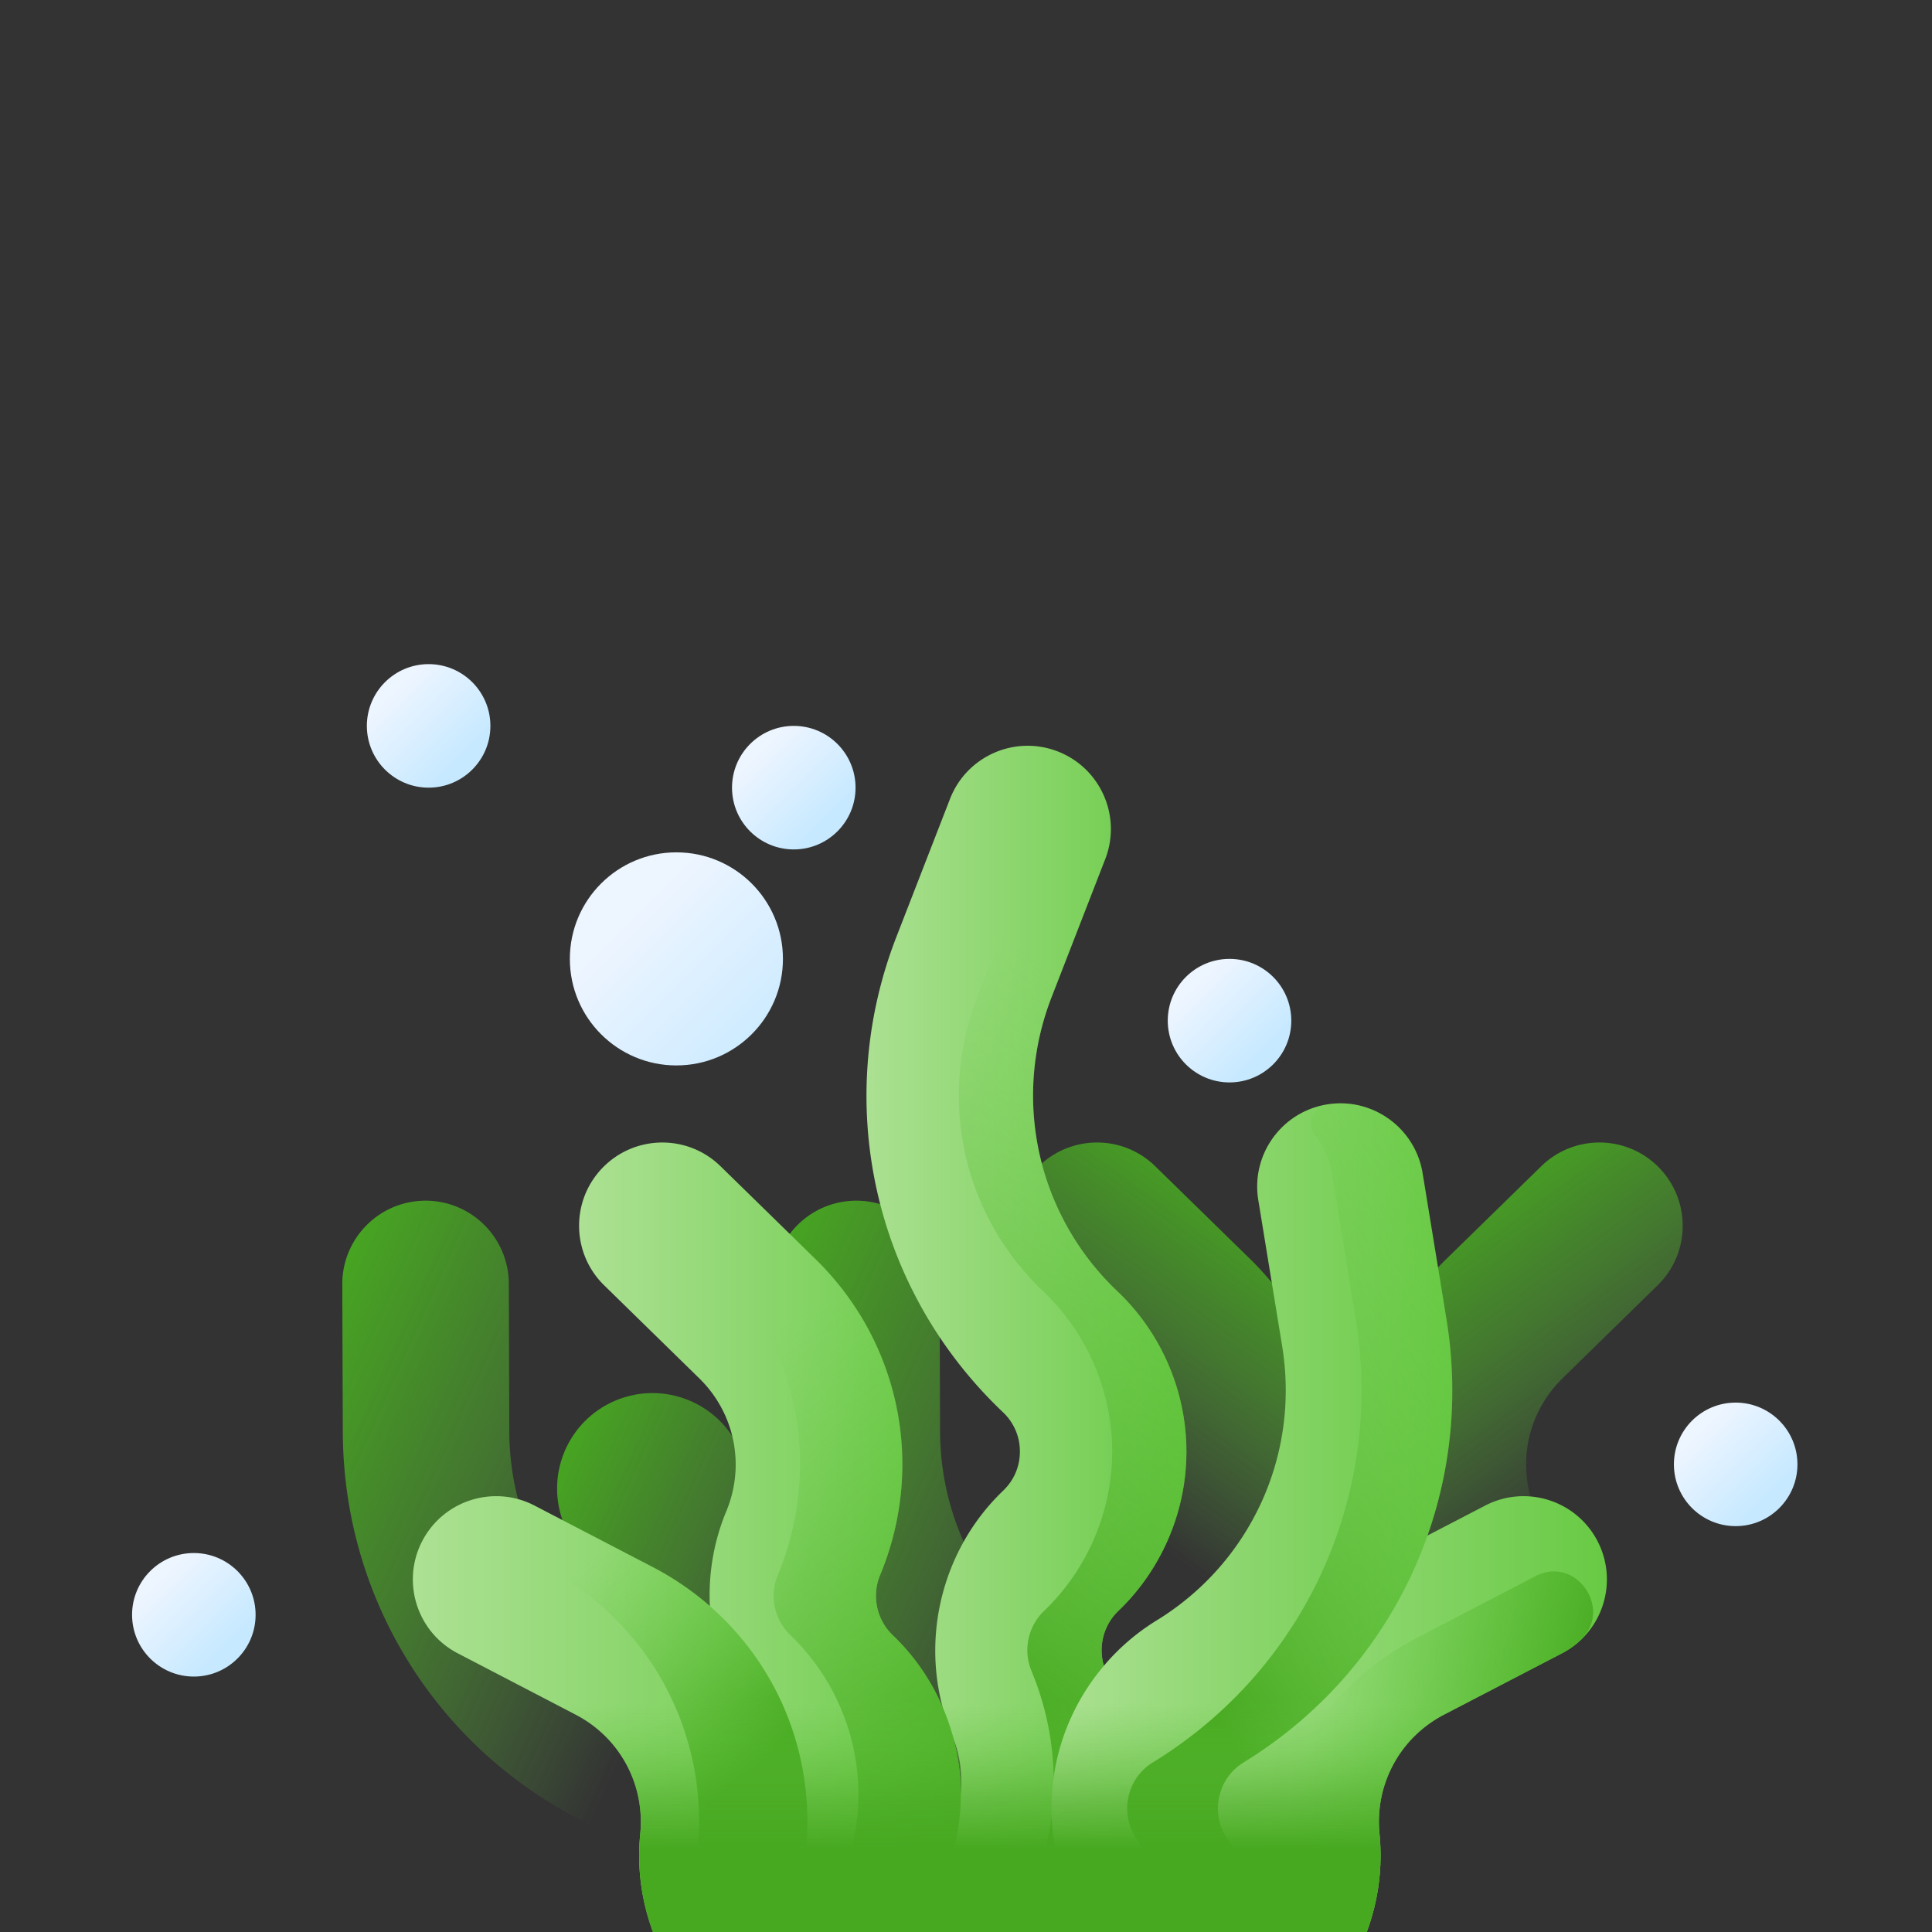 <svg width="512" height="512" viewBox="0 0 512 512" fill="none" xmlns="http://www.w3.org/2000/svg"><rect x="0" y="0" width="512" height="512" fill="#333333" stroke="none"/><g clip-path="url(#illustrations--seaweed__clip0_75_118)"><path d="M214.905 512.192h-46.602a55.768 55.768 0 012.489-6.344c1.667-3.595 1.787-7.61.322-11.295a14.138 14.138 0 00-7.941-8.011c-25.249-10.24-45.388-28.541-57.917-51.26-9.216-16.675-14.336-35.73-14.406-55.718l-.14-39.223c-.02-9.367 5.792-17.398 14.014-20.631a22.246 22.246 0 017.981-1.516c12.188-.04 22.097 9.809 22.137 21.996l.13 39.224c.101 29.254 17.679 55.245 44.775 66.228a57.99 57.99 0 0115.772 9.558c7.308 6.184 13.091 14.135 16.645 23.16 4.257 10.792 5.15 22.618 2.741 33.832z" fill="url(#illustrations--seaweed__paint0_linear_75_118)"/><path d="M329.064 512.192h-46.602a55.768 55.768 0 012.489-6.344c1.667-3.595 1.787-7.61.322-11.295a14.138 14.138 0 00-7.941-8.011c-25.249-10.24-45.388-28.541-57.917-51.26-9.216-16.675-14.336-35.73-14.406-55.718l-.141-39.223c-.02-9.367 5.793-17.398 14.015-20.631a22.246 22.246 0 017.981-1.516c12.188-.04 22.097 9.809 22.137 21.996l.13 39.224c.101 29.254 17.679 55.245 44.775 66.228a57.99 57.99 0 0115.772 9.558c7.308 6.184 13.091 14.135 16.645 23.16 4.257 10.792 5.15 22.618 2.741 33.832z" fill="url(#illustrations--seaweed__paint1_linear_75_118)"/><path d="M344.784 475.198v.472c.03 13.291 4.658 26.232 12.91 36.522h56.401a116.231 116.231 0 00-20.721-26.242c-2.871-2.721-4.458-6.405-4.468-10.371a14.181 14.181 0 014.428-10.38c11.003-10.521 17.217-24.837 17.94-39.565.411-8.463-.994-17.057-4.357-25.138-5.07-12.188-2.249-26.032 7.198-35.258l25.178-24.626c8.714-8.513 8.865-22.488.351-31.202-8.523-8.704-22.487-8.865-31.201-.341l-25.179 24.616c-22.427 21.926-29.134 54.804-17.097 83.757 2.259 5.421.924 11.796-3.323 15.862a58.334 58.334 0 00-13.241 19.085 58.144 58.144 0 00-2.912 8.443 58.017 58.017 0 00-1.907 14.366z" fill="url(#illustrations--seaweed__paint2_linear_75_118)"/><path d="M369.813 475.198v.472c-.03 13.291-4.658 26.232-12.911 36.522h-56.4a116.203 116.203 0 0120.721-26.242c2.871-2.721 4.457-6.405 4.467-10.371a14.184 14.184 0 00-4.427-10.38c-11.003-10.521-17.217-24.837-17.94-39.565-.412-8.463.994-17.057 4.357-25.138 5.07-12.188 2.249-26.032-7.198-35.258l-25.178-24.626c-8.714-8.513-8.865-22.488-.352-31.202 8.523-8.704 22.488-8.865 31.202-.341l25.178 24.616c22.428 21.926 29.134 54.804 17.097 83.757-2.259 5.421-.923 11.796 3.323 15.862a58.337 58.337 0 0113.242 19.085 58.14 58.14 0 012.911 8.443 57.97 57.97 0 011.908 14.366z" fill="url(#illustrations--seaweed__paint3_linear_75_118)"/><path d="M194.85 512.192h54.838l-53.445-127.499c-5.399-12.879-20.216-18.944-33.096-13.545-12.881 5.4-18.944 20.217-13.545 33.097l45.248 107.947z" fill="url(#illustrations--seaweed__paint4_linear_75_118)"/><path d="M293.021 442.791c9.467 22.769 7.338 47.958-4.909 68.337-.201.362-.422.713-.643 1.064h-59.974l2.359-2.309 15.23-14.888c5.551-5.431 8.814-12.448 9.527-19.797a32.102 32.102 0 00-1.908-14.366c-.13-.372-.281-.733-.431-1.105a56.41 56.41 0 01-2.48-7.338c-5.391-20.33.622-42.587 16.063-57.354 2.861-2.741 4.437-6.425 4.427-10.391a14.238 14.238 0 00-4.467-10.37c-34.274-32.507-45.368-81.961-28.261-125.993l14.206-36.562c4.417-11.365 17.197-16.987 28.561-12.58 11.355 4.418 16.987 17.198 12.569 28.562l-14.205 36.563c-10.592 27.256-3.715 57.876 17.498 77.995 11.555 10.962 18.201 26.383 18.231 42.305.031 15.922-6.555 31.362-18.06 42.365-3.905 3.735-5.351 9.407-3.815 14.517.14.452.301.904.482 1.345z" fill="url(#illustrations--seaweed__paint5_linear_75_118)"/><path d="M292.539 441.446c-1.536-5.11-.09-10.782 3.815-14.517 11.505-11.003 18.091-26.443 18.06-42.365-.03-15.922-6.676-31.343-18.231-42.305-21.213-20.119-28.09-50.739-17.498-77.995l14.205-36.563c4.418-11.364-1.214-24.144-12.569-28.561a13.34 13.34 0 00-.18-.07c-5.891-2.226-11.416 4.264-8.308 9.741 3.158 5.567 3.881 12.455 1.379 18.89l-14.205 36.563c-10.591 27.256-3.715 57.876 17.498 77.995 11.555 10.962 18.201 26.383 18.232 42.305.03 15.922-6.556 31.362-18.061 42.365-3.905 3.735-5.351 9.407-3.815 14.517.141.452.301.904.482 1.345 9.467 22.769 7.339 47.958-4.909 68.337-.201.362-.422.713-.643 1.064h19.679c.221-.351.442-.702.643-1.064 12.248-20.379 14.376-45.568 4.909-68.337a16.1 16.1 0 01-.483-1.345z" fill="url(#illustrations--seaweed__paint6_linear_75_118)"/><path d="M254.611 475.198v.472c-.03 13.291-4.658 26.232-12.911 36.522h-56.4a116.231 116.231 0 0120.721-26.242c2.871-2.721 4.457-6.405 4.467-10.371a14.18 14.18 0 00-4.427-10.38c-11.003-10.521-17.217-24.837-17.94-39.565-.412-8.463.994-17.057 4.357-25.138 5.07-12.188 2.249-26.032-7.198-35.258l-25.178-24.626c-8.714-8.513-8.865-22.488-.352-31.202 8.524-8.704 22.488-8.865 31.202-.341l25.179 24.616c22.427 21.926 29.133 54.804 17.096 83.757-2.259 5.421-.923 11.796 3.323 15.862a58.322 58.322 0 0113.242 19.085 58.14 58.14 0 012.911 8.443 57.97 57.97 0 011.908 14.366z" fill="url(#illustrations--seaweed__paint7_linear_75_118)"/><path d="M252.703 460.832a58.26 58.26 0 00-2.911-8.443 58.337 58.337 0 00-13.242-19.085c-4.246-4.066-5.582-10.441-3.323-15.862 12.037-28.953 5.331-61.831-17.097-83.757l-25.178-24.616c-7.995-7.821-20.399-8.309-28.976-1.616.64.5 1.265 1.034 1.86 1.616l25.178 24.616c22.428 21.926 29.134 54.804 17.097 83.757-2.259 5.421-.923 11.796 3.323 15.862a58.337 58.337 0 0113.242 19.085 58.14 58.14 0 012.911 8.443 57.97 57.97 0 011.908 14.366v.472c-.03 13.292-4.658 26.232-12.911 36.522H241.7c8.252-10.29 12.881-23.23 12.911-36.522v-.472a57.97 57.97 0 00-1.908-14.366z" fill="url(#illustrations--seaweed__paint8_linear_75_118)"/><path d="M413.953 438.143l-31.252 16.254c-11.706 6.083-18.432 18.512-17.117 31.643.894 9.015-.371 17.94-3.453 26.152h-59.623a57.902 57.902 0 0111.374-7.559c5.241-2.65 8.373-8.363 7.791-14.216-3.112-31.202 12.85-60.707 40.669-75.173l15.952-8.303 15.3-7.951c10.812-5.612 24.134-1.405 29.756 9.397 5.622 10.812 1.415 24.134-9.397 29.756z" fill="url(#illustrations--seaweed__paint9_linear_75_118)"/><path d="M406.854 417.73l-15.299 7.951-15.953 8.303c-27.818 14.466-43.781 43.972-40.669 75.174a14.1 14.1 0 01-.032 3.034h27.23c3.082-8.212 4.347-17.137 3.453-26.152-1.315-13.131 5.411-25.56 17.117-31.643l31.252-16.254a22.04 22.04 0 004.835-3.401c8.807-8.168-1.038-22.542-11.75-17.107l-.184.095z" fill="url(#illustrations--seaweed__paint10_linear_75_118)"/><path d="M232.735 512.192h-59.613c-3.092-8.212-4.357-17.137-3.453-26.152 1.305-13.131-5.411-25.56-17.127-31.643L121.3 438.143c-10.812-5.622-15.019-18.944-9.397-29.756 5.622-10.802 18.944-15.009 29.757-9.397l31.242 16.254a77.026 77.026 0 0115.219 10.39c18.231 15.953 27.949 39.826 25.459 64.783-.582 5.853 2.55 11.566 7.791 14.216a58.644 58.644 0 018.483 5.25 53.494 53.494 0 012.881 2.309z" fill="url(#illustrations--seaweed__paint11_linear_75_118)"/><path d="M229.854 509.883a58.644 58.644 0 00-8.483-5.25c-5.241-2.65-8.373-8.363-7.791-14.216 2.49-24.957-7.228-48.83-25.459-64.783a77.026 77.026 0 00-15.219-10.39L141.66 398.99c-8.027-4.165-17.433-2.917-24.048 2.42l26.591 13.835a77.004 77.004 0 0115.22 10.39c18.231 15.953 27.949 39.826 25.459 64.783-.582 5.853 2.55 11.566 7.791 14.216a58.698 58.698 0 018.483 5.25 53.494 53.494 0 012.881 2.309h28.698a53.024 53.024 0 00-2.881-2.31z" fill="url(#illustrations--seaweed__paint12_linear_75_118)"/><path d="M378.294 406.941c-8.624 24.476-25.47 45.839-48.69 60.095a14.177 14.177 0 00-6.516 9.216 14.172 14.172 0 002.179 11.083c5.16 7.55 8.342 16.083 9.547 24.857h-46c-.24-.351-.471-.702-.702-1.064-8.433-12.961-11.415-28.953-8.182-44.092 2.028-9.487 6.415-18.282 12.609-25.59a58.024 58.024 0 0113.985-12.017c24.917-15.3 37.978-43.831 33.26-72.694l-6.325-38.711c-1.968-12.027 6.184-23.372 18.211-25.339a21.993 21.993 0 018.122.181c8.643 1.837 15.701 8.794 17.217 18.04l6.325 38.711c3.222 19.727 1.305 39.364-5.04 57.324z" fill="url(#illustrations--seaweed__paint13_linear_75_118)"/><path d="M383.333 349.617l-6.324-38.711c-1.516-9.246-8.574-16.203-17.218-18.04a21.988 21.988 0 00-8.215-.166c-3.753.63-5.401 5.137-3.044 8.126a21.985 21.985 0 014.433 10.079l6.325 38.711c3.222 19.727 1.305 39.364-5.04 57.324-8.624 24.476-25.47 45.839-48.69 60.095a14.17 14.17 0 00-6.516 9.216 14.172 14.172 0 002.179 11.083c5.16 7.55 8.342 16.083 9.547 24.857h24.044c-1.205-8.774-4.387-17.307-9.547-24.857a14.172 14.172 0 01-2.179-11.083 14.17 14.17 0 016.516-9.216c23.22-14.256 40.066-35.619 48.69-60.095 6.345-17.959 8.262-37.596 5.039-57.323z" fill="url(#illustrations--seaweed__paint14_linear_75_118)"/><path d="M248.784 447.814a57.76 57.76 0 001.008 4.575 59.387 59.387 0 00-2.226-4.575H139.89l12.652 6.583c11.716 6.083 18.432 18.512 17.127 31.643-.904 9.016.361 17.94 3.453 26.152h189.009c3.082-8.212 4.347-17.136 3.453-26.152-1.315-13.131 5.411-25.56 17.117-31.643l12.657-6.583H248.784z" fill="url(#illustrations--seaweed__paint15_linear_75_118)"/><path d="M179.251 282.35c15.594 0 28.236-12.641 28.236-28.235s-12.642-28.235-28.236-28.235c-15.594 0-28.235 12.641-28.235 28.235s12.641 28.235 28.235 28.235z" fill="url(#illustrations--seaweed__paint16_linear_75_118)"/><path d="M325.837 286.853c9.041 0 16.369-7.329 16.369-16.369s-7.328-16.369-16.369-16.369c-9.04 0-16.369 7.329-16.369 16.369s7.329 16.369 16.369 16.369z" fill="url(#illustrations--seaweed__paint17_linear_75_118)"/><path d="M51.369 444.307c9.04 0 16.369-7.328 16.369-16.369 0-9.04-7.329-16.369-16.37-16.369-9.04 0-16.368 7.329-16.368 16.369 0 9.041 7.329 16.369 16.369 16.369z" fill="url(#illustrations--seaweed__paint18_linear_75_118)"/><path d="M459.972 404.44c9.04 0 16.369-7.328 16.369-16.369 0-9.04-7.329-16.369-16.369-16.369s-16.369 7.329-16.369 16.369c0 9.041 7.329 16.369 16.369 16.369z" fill="url(#illustrations--seaweed__paint19_linear_75_118)"/><path d="M210.361 225.107c9.04 0 16.369-7.329 16.369-16.369s-7.329-16.369-16.369-16.369-16.369 7.329-16.369 16.369 7.329 16.369 16.369 16.369z" fill="url(#illustrations--seaweed__paint20_linear_75_118)"/><path d="M113.591 208.738c9.04 0 16.369-7.329 16.369-16.369S122.631 176 113.591 176s-16.369 7.329-16.369 16.369 7.329 16.369 16.369 16.369z" fill="url(#illustrations--seaweed__paint21_linear_75_118)"/></g><defs><linearGradient id="illustrations--seaweed__paint0_linear_75_118" x1="179.832" y1="431.746" x2="64.169" y2="379.897" gradientUnits="userSpaceOnUse"><stop stop-color="#68CA44" stop-opacity="0"/><stop offset=".23" stop-color="#5DBF38" stop-opacity=".23"/><stop offset=".676" stop-color="#4DAE27" stop-opacity=".676"/><stop offset="1" stop-color="#47A920"/></linearGradient><linearGradient id="illustrations--seaweed__paint1_linear_75_118" x1="293.991" y1="431.746" x2="178.329" y2="379.897" gradientUnits="userSpaceOnUse"><stop stop-color="#68CA44" stop-opacity="0"/><stop offset=".23" stop-color="#5DBF38" stop-opacity=".23"/><stop offset=".676" stop-color="#4DAE27" stop-opacity=".676"/><stop offset="1" stop-color="#47A920"/></linearGradient><linearGradient id="illustrations--seaweed__paint2_linear_75_118" x1="401.225" y1="414.144" x2="346.01" y2="338.85" gradientUnits="userSpaceOnUse"><stop stop-color="#68CA44" stop-opacity="0"/><stop offset=".23" stop-color="#5DBF38" stop-opacity=".23"/><stop offset=".676" stop-color="#4DAE27" stop-opacity=".676"/><stop offset="1" stop-color="#47A920"/></linearGradient><linearGradient id="illustrations--seaweed__paint3_linear_75_118" x1="313.371" y1="414.144" x2="368.587" y2="338.85" gradientUnits="userSpaceOnUse"><stop stop-color="#68CA44" stop-opacity="0"/><stop offset=".23" stop-color="#5DBF38" stop-opacity=".23"/><stop offset=".676" stop-color="#4DAE27" stop-opacity=".676"/><stop offset="1" stop-color="#47A920"/></linearGradient><linearGradient id="illustrations--seaweed__paint4_linear_75_118" x1="220.023" y1="455.675" x2="130.594" y2="415.586" gradientUnits="userSpaceOnUse"><stop stop-color="#68CA44" stop-opacity="0"/><stop offset=".23" stop-color="#5DBF38" stop-opacity=".23"/><stop offset=".676" stop-color="#4DAE27" stop-opacity=".676"/><stop offset="1" stop-color="#47A920"/></linearGradient><linearGradient id="illustrations--seaweed__paint5_linear_75_118" x1="227.495" y1="354.915" x2="314.414" y2="354.915" gradientUnits="userSpaceOnUse"><stop stop-color="#ADE194"/><stop offset="1" stop-color="#68CA44"/></linearGradient><linearGradient id="illustrations--seaweed__paint6_linear_75_118" x1="326.229" y1="290.138" x2="227.844" y2="431.691" gradientUnits="userSpaceOnUse"><stop stop-color="#68CA44" stop-opacity="0"/><stop offset="1" stop-color="#47A920"/></linearGradient><linearGradient id="illustrations--seaweed__paint7_linear_75_118" x1="153.465" y1="407.485" x2="254.611" y2="407.485" gradientUnits="userSpaceOnUse"><stop stop-color="#ADE194"/><stop offset="1" stop-color="#68CA44"/></linearGradient><linearGradient id="illustrations--seaweed__paint8_linear_75_118" x1="181.926" y1="367.314" x2="254.208" y2="483.1" gradientUnits="userSpaceOnUse"><stop stop-color="#68CA44" stop-opacity="0"/><stop offset="1" stop-color="#47A920"/></linearGradient><linearGradient id="illustrations--seaweed__paint9_linear_75_118" x1="302.508" y1="454.347" x2="425.843" y2="454.347" gradientUnits="userSpaceOnUse"><stop stop-color="#ADE194"/><stop offset="1" stop-color="#68CA44"/></linearGradient><linearGradient id="illustrations--seaweed__paint10_linear_75_118" x1="347.718" y1="457.886" x2="416.863" y2="474.847" gradientUnits="userSpaceOnUse"><stop stop-color="#68CA44" stop-opacity="0"/><stop offset="1" stop-color="#47A920"/></linearGradient><linearGradient id="illustrations--seaweed__paint11_linear_75_118" x1="109.411" y1="454.347" x2="232.735" y2="454.347" gradientUnits="userSpaceOnUse"><stop stop-color="#ADE194"/><stop offset="1" stop-color="#68CA44"/></linearGradient><linearGradient id="illustrations--seaweed__paint12_linear_75_118" x1="150.357" y1="418.245" x2="195.869" y2="471.789" gradientUnits="userSpaceOnUse"><stop stop-color="#68CA44" stop-opacity="0"/><stop offset="1" stop-color="#47A920"/></linearGradient><linearGradient id="illustrations--seaweed__paint13_linear_75_118" x1="278.655" y1="402.292" x2="384.872" y2="402.292" gradientUnits="userSpaceOnUse"><stop stop-color="#ADE194"/><stop offset="1" stop-color="#68CA44"/></linearGradient><linearGradient id="illustrations--seaweed__paint14_linear_75_118" x1="410.19" y1="360.673" x2="304.444" y2="426.263" gradientUnits="userSpaceOnUse"><stop stop-color="#68CA44" stop-opacity="0"/><stop offset="1" stop-color="#47A920"/></linearGradient><linearGradient id="illustrations--seaweed__paint15_linear_75_118" x1="267.624" y1="451.161" x2="267.624" y2="489.985" gradientUnits="userSpaceOnUse"><stop stop-color="#68CA44" stop-opacity="0"/><stop offset=".23" stop-color="#5DBF38" stop-opacity=".23"/><stop offset=".676" stop-color="#4DAE27" stop-opacity=".676"/><stop offset="1" stop-color="#47A920"/></linearGradient><linearGradient id="illustrations--seaweed__paint16_linear_75_118" x1="167.652" y1="242.515" x2="207.207" y2="282.069" gradientUnits="userSpaceOnUse"><stop stop-color="#EDF5FF"/><stop offset="1" stop-color="#C7E9FF"/></linearGradient><linearGradient id="illustrations--seaweed__paint17_linear_75_118" x1="316.634" y1="261.281" x2="334.215" y2="278.862" gradientUnits="userSpaceOnUse"><stop stop-color="#EDF5FF"/><stop offset="1" stop-color="#C7E9FF"/></linearGradient><linearGradient id="illustrations--seaweed__paint18_linear_75_118" x1="42.167" y1="418.736" x2="59.748" y2="436.317" gradientUnits="userSpaceOnUse"><stop stop-color="#EDF5FF"/><stop offset="1" stop-color="#C7E9FF"/></linearGradient><linearGradient id="illustrations--seaweed__paint19_linear_75_118" x1="450.77" y1="378.869" x2="468.351" y2="396.45" gradientUnits="userSpaceOnUse"><stop stop-color="#EDF5FF"/><stop offset="1" stop-color="#C7E9FF"/></linearGradient><linearGradient id="illustrations--seaweed__paint20_linear_75_118" x1="201.159" y1="199.536" x2="218.74" y2="217.117" gradientUnits="userSpaceOnUse"><stop stop-color="#EDF5FF"/><stop offset="1" stop-color="#C7E9FF"/></linearGradient><linearGradient id="illustrations--seaweed__paint21_linear_75_118" x1="104.389" y1="183.167" x2="121.97" y2="200.748" gradientUnits="userSpaceOnUse"><stop stop-color="#EDF5FF"/><stop offset="1" stop-color="#C7E9FF"/></linearGradient><clipPath id="illustrations--seaweed__clip0_75_118"><path fill="#fff" d="M0 0h512v512H0z"/></clipPath></defs></svg>